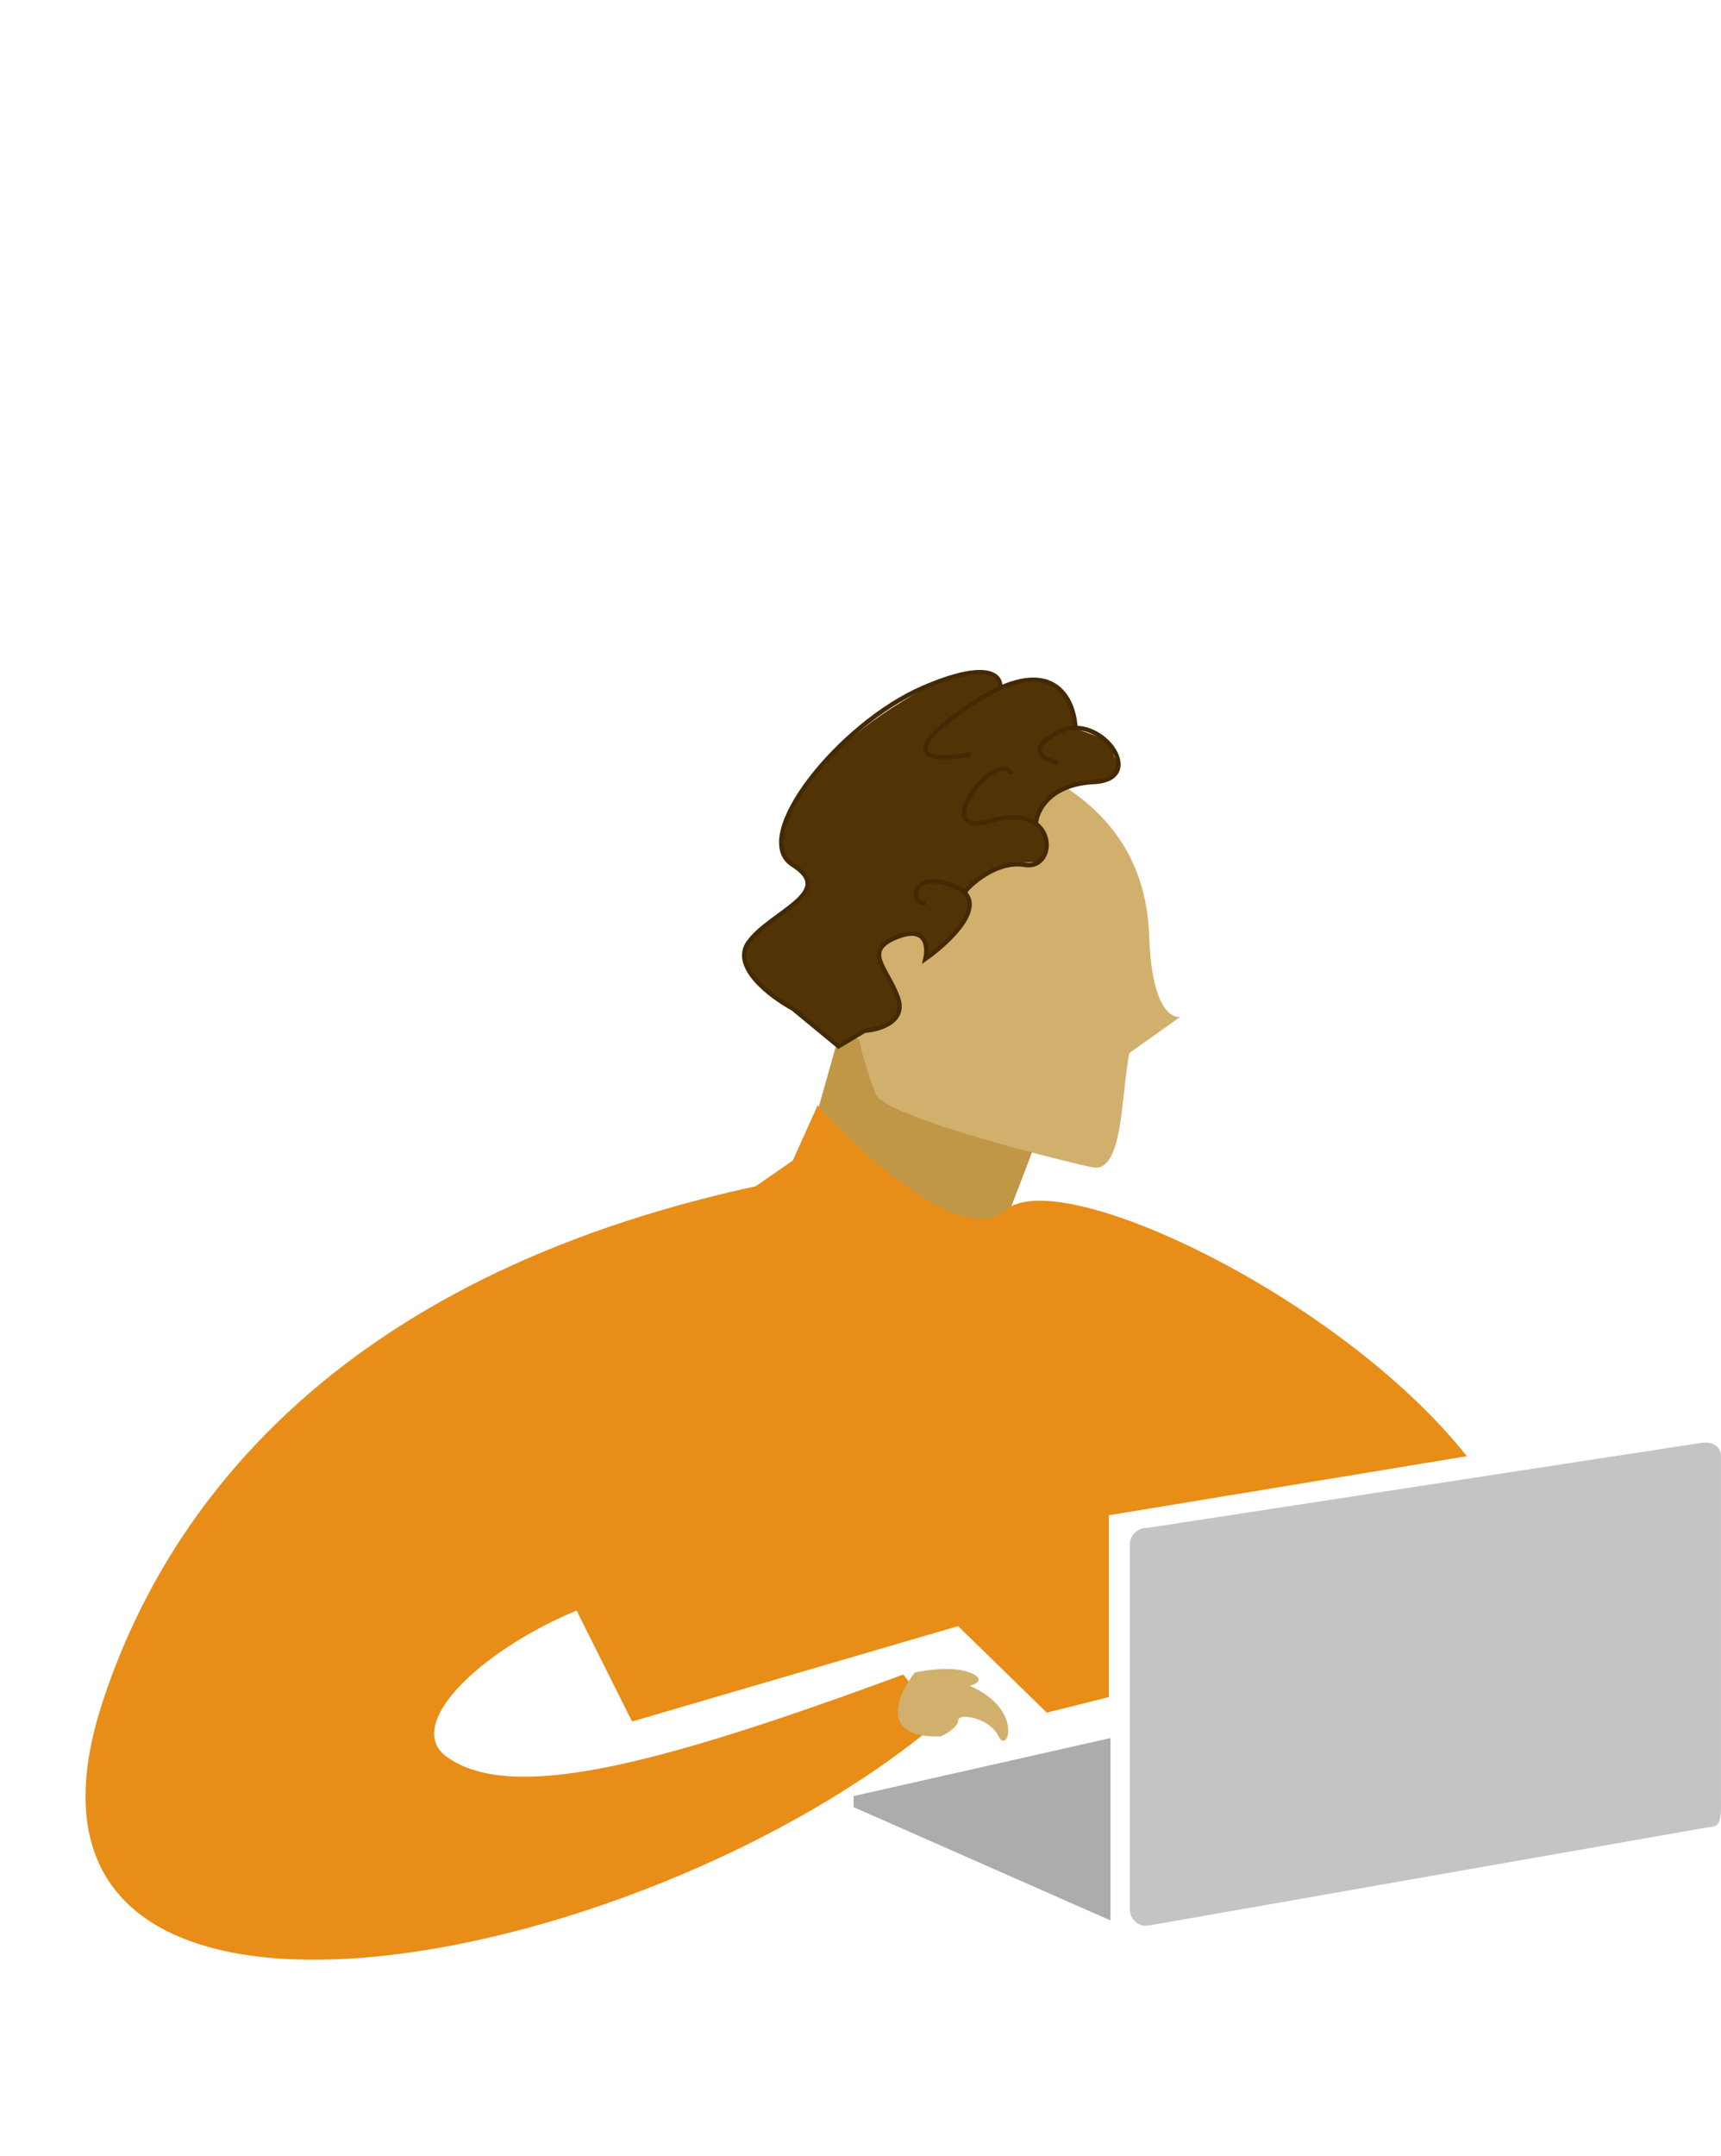 <svg viewBox="0 0 388 486" fill="none" xmlns="http://www.w3.org/2000/svg">
<path d="M224.665 280.648L234.384 255.24L189.53 231.947L184.344 250.36L198.528 272.116L224.665 280.648Z" fill="#C09747"/>
<path d="M226.694 272.78C217.227 281.25 194.516 260.532 184.344 249.114L178.739 261.57L162.547 272.78L153.205 357.479L330.699 328.208C302.051 292.086 238.527 262.193 226.694 272.78Z" fill="#E88D17"/>
<path d="M192.441 407.301L250.36 432.836V391.732L192.441 404.81V407.301Z" fill="#ACACAC"/>
<path d="M259.086 210.944C258.408 191.12 246.99 181.728 239.019 176.585L197.444 208.633L193.389 233.271C193.996 235.901 195.656 242.247 197.444 246.593C199.681 252.027 243.307 262.591 246.437 263.123C253.191 264.269 252.731 247.135 254.604 237.346L266.095 229.19C266.095 229.19 259.763 230.768 259.086 210.944Z" fill="#D1B06E"/>
<path d="M194.932 232.299L188.704 235.413C174.38 222.334 176.248 227.939 171.266 221.712C166.284 215.484 168.152 214.238 168.775 212.37C169.273 210.875 176.041 205.934 179.362 203.651C181.438 201.782 184.344 197.547 179.362 195.555C174.38 193.562 176.041 186.836 177.494 183.722C183.722 171.889 194.932 162.547 208.633 155.074C219.594 149.095 224.825 152.167 226.071 154.451C232.548 151.96 236.243 153.413 237.281 154.451C240.769 154.949 242.471 161.301 242.886 164.415C252.851 167.529 249.737 168.152 251.605 171.266C253.1 173.757 250.152 175.625 248.491 176.248C246.415 176.041 241.267 176.373 237.281 179.362C233.295 182.352 233.544 185.175 234.167 186.213C236.658 187.458 236.658 194.309 232.922 194.309C229.932 194.309 227.109 195.139 226.071 195.555C220.092 197.547 218.182 200.537 217.975 201.782C220.964 205.768 212.577 213.408 208.01 216.729C210.003 211.747 207.18 210.501 205.519 210.501C197.547 211.498 197.63 215.899 198.668 217.975C207.636 228.438 199.914 231.884 194.932 232.299Z" fill="#523305"/>
<path d="M188.704 236.036L194.932 232.299C198.253 232.091 204.398 230.306 202.405 224.825C199.914 217.975 194.309 214.238 202.405 211.124C208.882 208.633 209.256 213.408 208.633 216.106C214.238 212.162 223.455 203.402 215.484 199.914C205.519 195.555 204.896 203.651 208.633 203.651" stroke="#432A04"/>
<path d="M242.477 164.462C242.27 157.404 237.246 146.402 218.812 158.857C200.377 171.313 211.131 171.521 218.812 170.067" stroke="#432A04"/>
<path d="M189.327 236.036L178.739 227.317C173.757 224.618 164.789 217.85 168.775 212.37C173.757 205.519 188.704 201.16 178.739 194.932C168.775 188.704 189.327 163.17 208.01 155.074C222.957 148.597 225.863 152.375 225.448 155.074" stroke="#432A04"/>
<path d="M217.352 201.16C219.428 198.668 225.074 193.935 231.053 194.932C238.527 196.177 238.527 180.608 223.58 184.967C208.633 189.327 224.825 168.152 227.939 174.38" stroke="#432A04"/>
<path d="M233.544 185.59C233.752 182.684 236.658 176.746 246.623 176.248C259.079 175.625 247.868 160.056 238.527 165.038C231.053 169.024 235.413 171.266 238.527 171.889" stroke="#432A04"/>
<path d="M100.891 396.091C86.567 386.127 126.426 357.479 154.451 357.479C161.422 337.749 194.847 273.966 171.266 267.175C74 288 36.702 341.65 23 384C-6.181 474.194 143.863 445.291 211.747 387.996L203.651 377.408C146.354 398.582 115.215 406.056 100.891 396.091Z" fill="#E88D17"/>
<path d="M212.104 391.365C198.015 391.845 202.32 381.96 206.234 376.958C208.843 376.357 214.975 375.517 218.627 376.958C222.28 378.398 220.149 379.559 218.627 379.959C231.021 385.362 227.107 395.567 225.15 391.365C223.193 387.163 216.018 385.962 216.018 387.763C216.018 389.204 213.409 390.765 212.104 391.365Z" fill="#D1B06E"/>
<path d="M254.719 348.137C254.719 346.466 255.816 345.051 257.329 344.573C258.055 344.344 258.834 344.342 259.587 344.227L383.127 325.267C383.88 325.152 384.65 325.049 385.395 325.21C386.903 325.535 387.995 326.54 387.995 328.208V406.056C387.995 407.622 388.108 410.038 387.261 411.113C386.722 411.796 385.696 411.737 384.839 411.887L259.743 433.855C258.887 434.006 257.992 434.154 257.175 433.856C255.742 433.333 254.719 431.958 254.719 430.345V348.137Z" fill="#C4C4C4"/>
<path d="M142.5 388L126 355L250 341.5V382.5L236 386L216 366.5L142.5 388Z" fill="#E88D17"/>
</svg>
